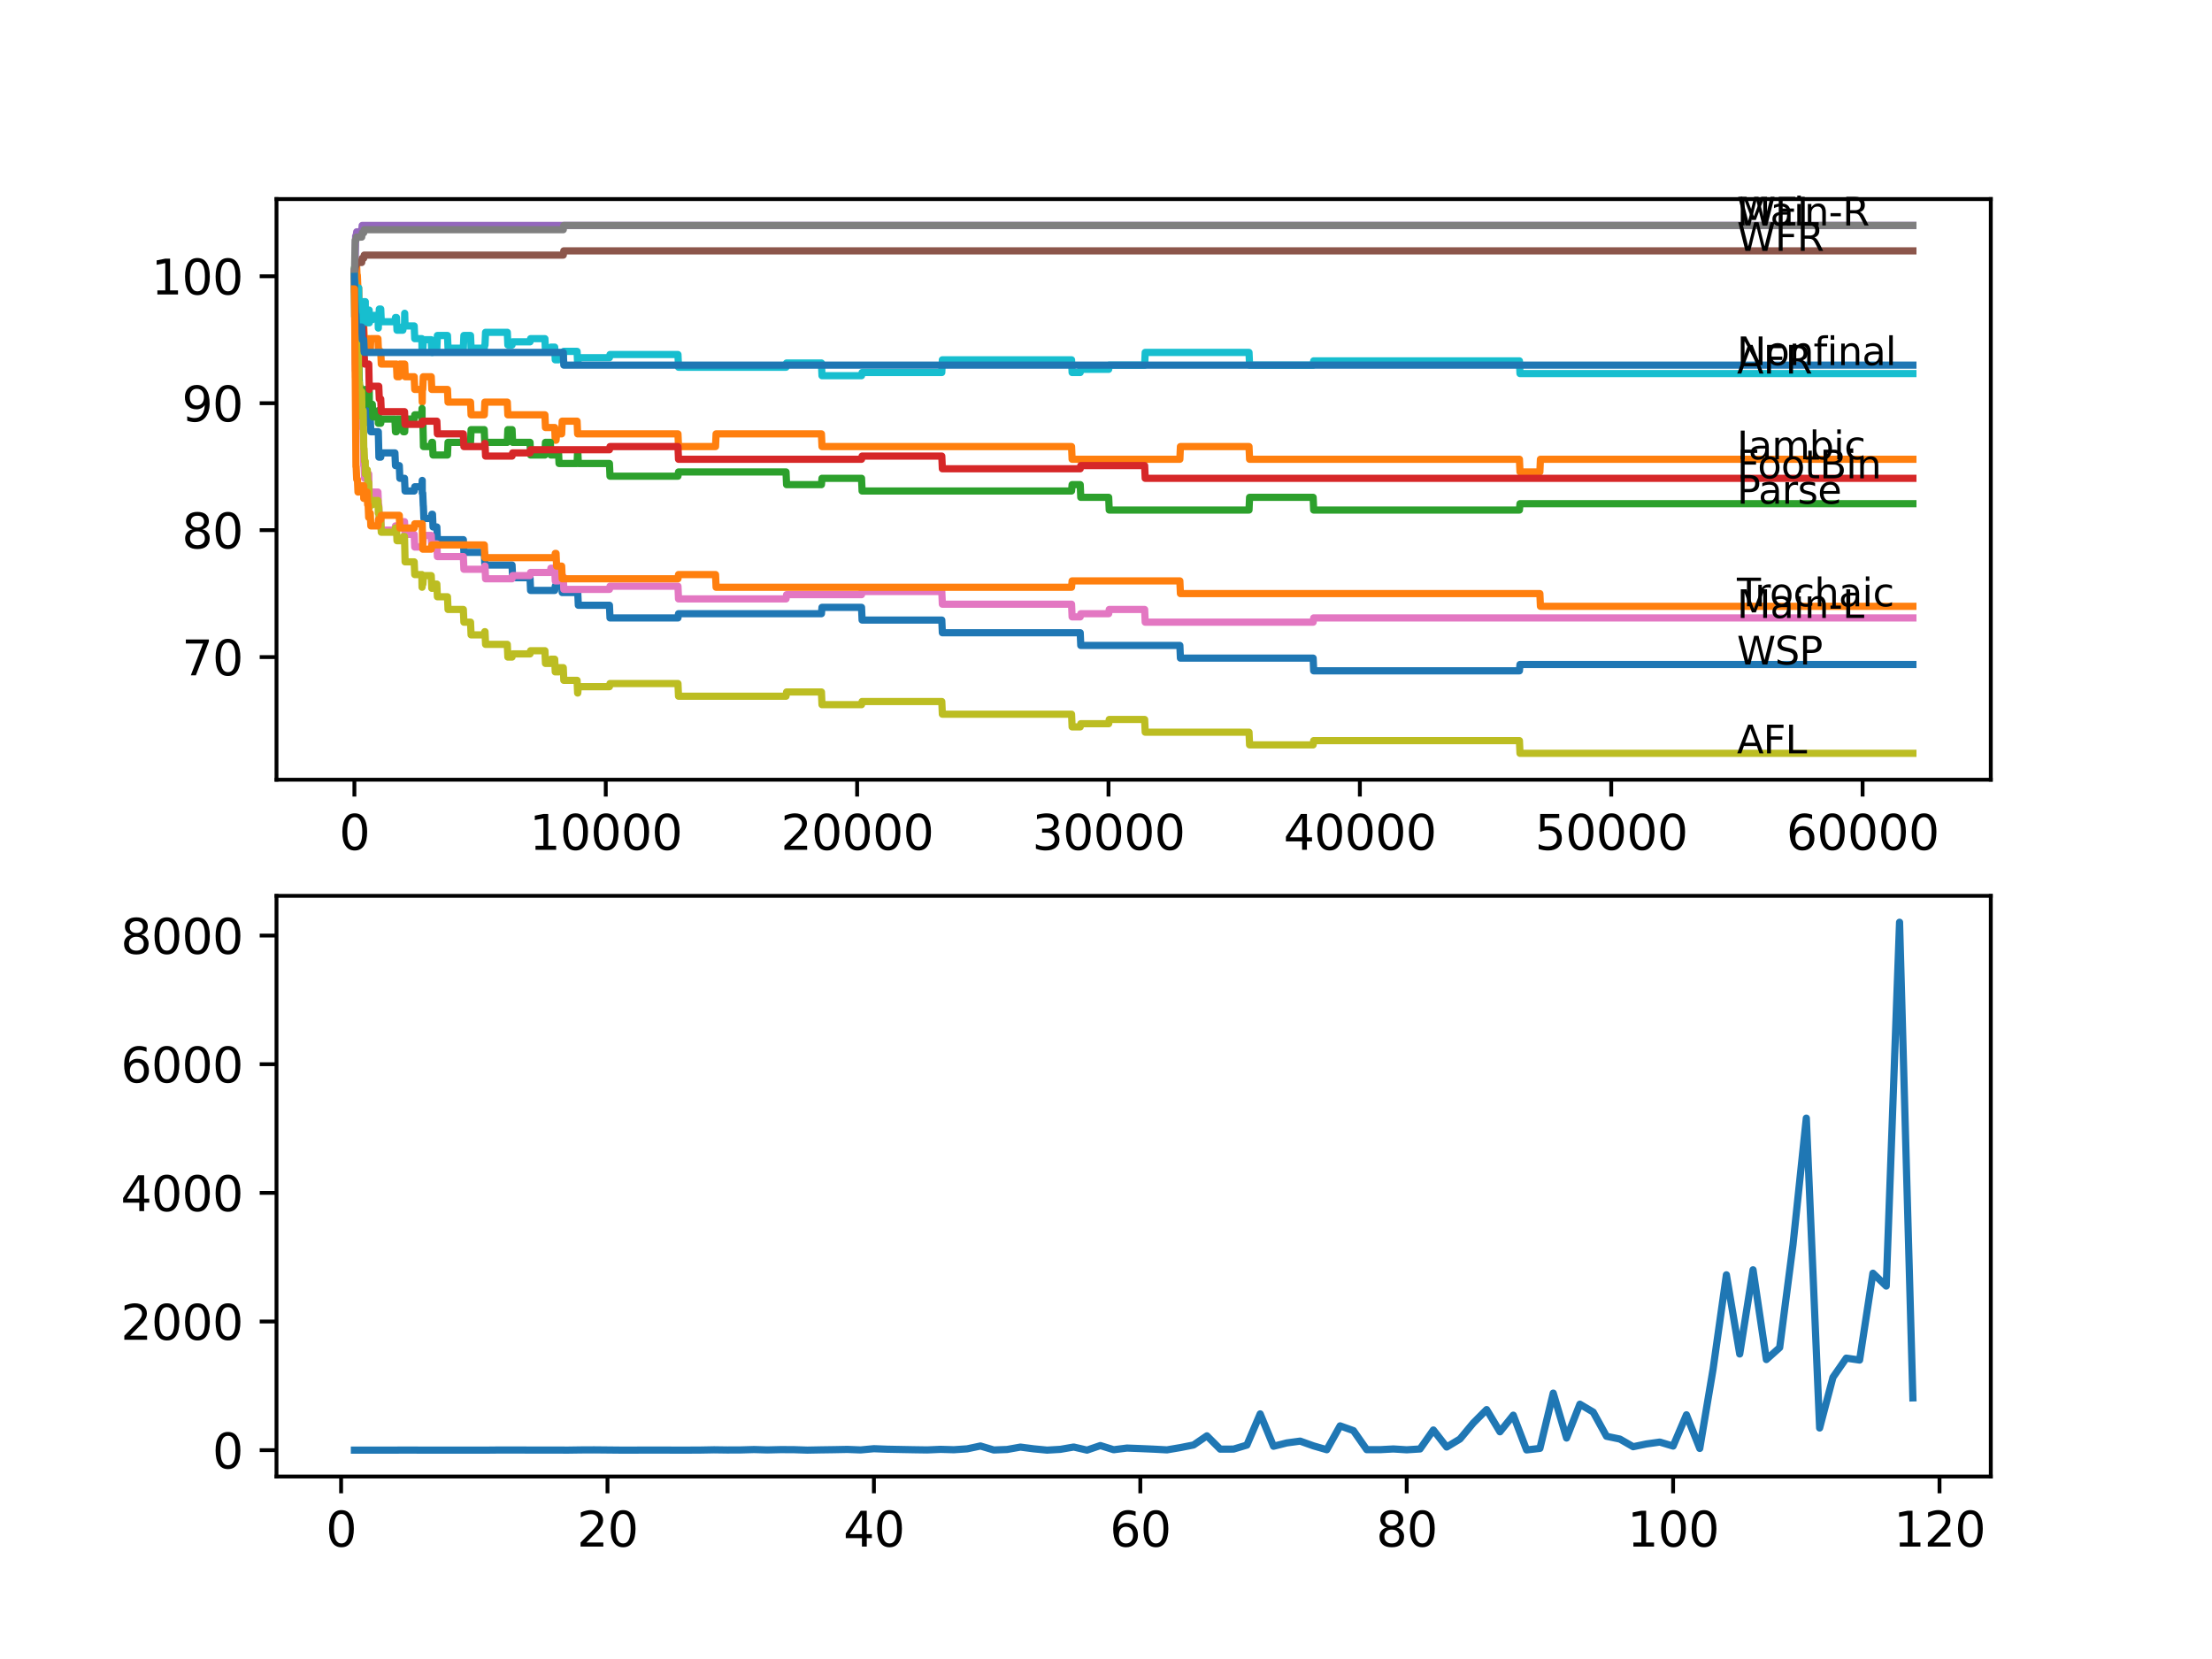 <?xml version="1.0" encoding="utf-8" standalone="no"?>
<!DOCTYPE svg PUBLIC "-//W3C//DTD SVG 1.1//EN"
  "http://www.w3.org/Graphics/SVG/1.1/DTD/svg11.dtd">
<svg xmlns:xlink="http://www.w3.org/1999/xlink" width="460.8pt" height="345.6pt" viewBox="0 0 460.8 345.6" xmlns="http://www.w3.org/2000/svg" version="1.1">
 <defs>
  <style type="text/css">*{stroke-linejoin: round; stroke-linecap: butt}</style>
 </defs>
 <g id="figure_1">
  <g id="patch_1">
   <path d="M 0 345.6 
L 460.8 345.6 
L 460.8 0 
L 0 0 
z
" style="fill: #ffffff"/>
  </g>
  <g id="axes_1">
   <g id="patch_2">
    <path d="M 57.6 162.432 
L 414.72 162.432 
L 414.72 41.472 
L 57.6 41.472 
z
" style="fill: #ffffff"/>
   </g>
   <g id="matplotlib.axis_1">
    <g id="xtick_1">
     <g id="line2d_1">
      <defs>
       <path id="m5603c102cb" d="M 0 0 
L 0 3.5 
" style="stroke: #000000; stroke-width: 0.8"/>
      </defs>
      <g>
       <use xlink:href="#m5603c102cb" x="73.827" y="162.432" style="stroke: #000000; stroke-width: 0.8"/>
      </g>
     </g>
     <g id="text_1">
      <!-- 0 -->
      <g transform="translate(70.646 177.03)scale(0.1 -0.1)">
       <defs>
        <path id="DejaVuSans-30" d="M 2034 4250 
Q 1547 4250 1301 3770 
Q 1056 3291 1056 2328 
Q 1056 1369 1301 889 
Q 1547 409 2034 409 
Q 2525 409 2770 889 
Q 3016 1369 3016 2328 
Q 3016 3291 2770 3770 
Q 2525 4250 2034 4250 
z
M 2034 4750 
Q 2819 4750 3233 4129 
Q 3647 3509 3647 2328 
Q 3647 1150 3233 529 
Q 2819 -91 2034 -91 
Q 1250 -91 836 529 
Q 422 1150 422 2328 
Q 422 3509 836 4129 
Q 1250 4750 2034 4750 
z
" transform="scale(0.016)"/>
       </defs>
       <use xlink:href="#DejaVuSans-30"/>
      </g>
     </g>
    </g>
    <g id="xtick_2">
     <g id="line2d_2">
      <g>
       <use xlink:href="#m5603c102cb" x="126.192" y="162.432" style="stroke: #000000; stroke-width: 0.8"/>
      </g>
     </g>
     <g id="text_2">
      <!-- 10000 -->
      <g transform="translate(110.286 177.03)scale(0.1 -0.1)">
       <defs>
        <path id="DejaVuSans-31" d="M 794 531 
L 1825 531 
L 1825 4091 
L 703 3866 
L 703 4441 
L 1819 4666 
L 2450 4666 
L 2450 531 
L 3481 531 
L 3481 0 
L 794 0 
L 794 531 
z
" transform="scale(0.016)"/>
       </defs>
       <use xlink:href="#DejaVuSans-31"/>
       <use xlink:href="#DejaVuSans-30" x="63.623"/>
       <use xlink:href="#DejaVuSans-30" x="127.246"/>
       <use xlink:href="#DejaVuSans-30" x="190.869"/>
       <use xlink:href="#DejaVuSans-30" x="254.492"/>
      </g>
     </g>
    </g>
    <g id="xtick_3">
     <g id="line2d_3">
      <g>
       <use xlink:href="#m5603c102cb" x="178.556" y="162.432" style="stroke: #000000; stroke-width: 0.8"/>
      </g>
     </g>
     <g id="text_3">
      <!-- 20000 -->
      <g transform="translate(162.65 177.03)scale(0.1 -0.1)">
       <defs>
        <path id="DejaVuSans-32" d="M 1228 531 
L 3431 531 
L 3431 0 
L 469 0 
L 469 531 
Q 828 903 1448 1529 
Q 2069 2156 2228 2338 
Q 2531 2678 2651 2914 
Q 2772 3150 2772 3378 
Q 2772 3750 2511 3984 
Q 2250 4219 1831 4219 
Q 1534 4219 1204 4116 
Q 875 4013 500 3803 
L 500 4441 
Q 881 4594 1212 4672 
Q 1544 4750 1819 4750 
Q 2544 4750 2975 4387 
Q 3406 4025 3406 3419 
Q 3406 3131 3298 2873 
Q 3191 2616 2906 2266 
Q 2828 2175 2409 1742 
Q 1991 1309 1228 531 
z
" transform="scale(0.016)"/>
       </defs>
       <use xlink:href="#DejaVuSans-32"/>
       <use xlink:href="#DejaVuSans-30" x="63.623"/>
       <use xlink:href="#DejaVuSans-30" x="127.246"/>
       <use xlink:href="#DejaVuSans-30" x="190.869"/>
       <use xlink:href="#DejaVuSans-30" x="254.492"/>
      </g>
     </g>
    </g>
    <g id="xtick_4">
     <g id="line2d_4">
      <g>
       <use xlink:href="#m5603c102cb" x="230.921" y="162.432" style="stroke: #000000; stroke-width: 0.8"/>
      </g>
     </g>
     <g id="text_4">
      <!-- 30000 -->
      <g transform="translate(215.015 177.03)scale(0.1 -0.1)">
       <defs>
        <path id="DejaVuSans-33" d="M 2597 2516 
Q 3050 2419 3304 2112 
Q 3559 1806 3559 1356 
Q 3559 666 3084 287 
Q 2609 -91 1734 -91 
Q 1441 -91 1130 -33 
Q 819 25 488 141 
L 488 750 
Q 750 597 1062 519 
Q 1375 441 1716 441 
Q 2309 441 2620 675 
Q 2931 909 2931 1356 
Q 2931 1769 2642 2001 
Q 2353 2234 1838 2234 
L 1294 2234 
L 1294 2753 
L 1863 2753 
Q 2328 2753 2575 2939 
Q 2822 3125 2822 3475 
Q 2822 3834 2567 4026 
Q 2313 4219 1838 4219 
Q 1578 4219 1281 4162 
Q 984 4106 628 3988 
L 628 4550 
Q 988 4650 1302 4700 
Q 1616 4750 1894 4750 
Q 2613 4750 3031 4423 
Q 3450 4097 3450 3541 
Q 3450 3153 3228 2886 
Q 3006 2619 2597 2516 
z
" transform="scale(0.016)"/>
       </defs>
       <use xlink:href="#DejaVuSans-33"/>
       <use xlink:href="#DejaVuSans-30" x="63.623"/>
       <use xlink:href="#DejaVuSans-30" x="127.246"/>
       <use xlink:href="#DejaVuSans-30" x="190.869"/>
       <use xlink:href="#DejaVuSans-30" x="254.492"/>
      </g>
     </g>
    </g>
    <g id="xtick_5">
     <g id="line2d_5">
      <g>
       <use xlink:href="#m5603c102cb" x="283.285" y="162.432" style="stroke: #000000; stroke-width: 0.8"/>
      </g>
     </g>
     <g id="text_5">
      <!-- 40000 -->
      <g transform="translate(267.379 177.03)scale(0.1 -0.1)">
       <defs>
        <path id="DejaVuSans-34" d="M 2419 4116 
L 825 1625 
L 2419 1625 
L 2419 4116 
z
M 2253 4666 
L 3047 4666 
L 3047 1625 
L 3713 1625 
L 3713 1100 
L 3047 1100 
L 3047 0 
L 2419 0 
L 2419 1100 
L 313 1100 
L 313 1709 
L 2253 4666 
z
" transform="scale(0.016)"/>
       </defs>
       <use xlink:href="#DejaVuSans-34"/>
       <use xlink:href="#DejaVuSans-30" x="63.623"/>
       <use xlink:href="#DejaVuSans-30" x="127.246"/>
       <use xlink:href="#DejaVuSans-30" x="190.869"/>
       <use xlink:href="#DejaVuSans-30" x="254.492"/>
      </g>
     </g>
    </g>
    <g id="xtick_6">
     <g id="line2d_6">
      <g>
       <use xlink:href="#m5603c102cb" x="335.65" y="162.432" style="stroke: #000000; stroke-width: 0.8"/>
      </g>
     </g>
     <g id="text_6">
      <!-- 50000 -->
      <g transform="translate(319.744 177.03)scale(0.1 -0.1)">
       <defs>
        <path id="DejaVuSans-35" d="M 691 4666 
L 3169 4666 
L 3169 4134 
L 1269 4134 
L 1269 2991 
Q 1406 3038 1543 3061 
Q 1681 3084 1819 3084 
Q 2600 3084 3056 2656 
Q 3513 2228 3513 1497 
Q 3513 744 3044 326 
Q 2575 -91 1722 -91 
Q 1428 -91 1123 -41 
Q 819 9 494 109 
L 494 744 
Q 775 591 1075 516 
Q 1375 441 1709 441 
Q 2250 441 2565 725 
Q 2881 1009 2881 1497 
Q 2881 1984 2565 2268 
Q 2250 2553 1709 2553 
Q 1456 2553 1204 2497 
Q 953 2441 691 2322 
L 691 4666 
z
" transform="scale(0.016)"/>
       </defs>
       <use xlink:href="#DejaVuSans-35"/>
       <use xlink:href="#DejaVuSans-30" x="63.623"/>
       <use xlink:href="#DejaVuSans-30" x="127.246"/>
       <use xlink:href="#DejaVuSans-30" x="190.869"/>
       <use xlink:href="#DejaVuSans-30" x="254.492"/>
      </g>
     </g>
    </g>
    <g id="xtick_7">
     <g id="line2d_7">
      <g>
       <use xlink:href="#m5603c102cb" x="388.014" y="162.432" style="stroke: #000000; stroke-width: 0.8"/>
      </g>
     </g>
     <g id="text_7">
      <!-- 60000 -->
      <g transform="translate(372.108 177.03)scale(0.1 -0.1)">
       <defs>
        <path id="DejaVuSans-36" d="M 2113 2584 
Q 1688 2584 1439 2293 
Q 1191 2003 1191 1497 
Q 1191 994 1439 701 
Q 1688 409 2113 409 
Q 2538 409 2786 701 
Q 3034 994 3034 1497 
Q 3034 2003 2786 2293 
Q 2538 2584 2113 2584 
z
M 3366 4563 
L 3366 3988 
Q 3128 4100 2886 4159 
Q 2644 4219 2406 4219 
Q 1781 4219 1451 3797 
Q 1122 3375 1075 2522 
Q 1259 2794 1537 2939 
Q 1816 3084 2150 3084 
Q 2853 3084 3261 2657 
Q 3669 2231 3669 1497 
Q 3669 778 3244 343 
Q 2819 -91 2113 -91 
Q 1303 -91 875 529 
Q 447 1150 447 2328 
Q 447 3434 972 4092 
Q 1497 4750 2381 4750 
Q 2619 4750 2861 4703 
Q 3103 4656 3366 4563 
z
" transform="scale(0.016)"/>
       </defs>
       <use xlink:href="#DejaVuSans-36"/>
       <use xlink:href="#DejaVuSans-30" x="63.623"/>
       <use xlink:href="#DejaVuSans-30" x="127.246"/>
       <use xlink:href="#DejaVuSans-30" x="190.869"/>
       <use xlink:href="#DejaVuSans-30" x="254.492"/>
      </g>
     </g>
    </g>
   </g>
   <g id="matplotlib.axis_2">
    <g id="ytick_1">
     <g id="line2d_8">
      <defs>
       <path id="m701af3928c" d="M 0 0 
L -3.5 0 
" style="stroke: #000000; stroke-width: 0.8"/>
      </defs>
      <g>
       <use xlink:href="#m701af3928c" x="57.6" y="136.88" style="stroke: #000000; stroke-width: 0.8"/>
      </g>
     </g>
     <g id="text_8">
      <!-- 70 -->
      <g transform="translate(37.875 140.68)scale(0.1 -0.1)">
       <defs>
        <path id="DejaVuSans-37" d="M 525 4666 
L 3525 4666 
L 3525 4397 
L 1831 0 
L 1172 0 
L 2766 4134 
L 525 4134 
L 525 4666 
z
" transform="scale(0.016)"/>
       </defs>
       <use xlink:href="#DejaVuSans-37"/>
       <use xlink:href="#DejaVuSans-30" x="63.623"/>
      </g>
     </g>
    </g>
    <g id="ytick_2">
     <g id="line2d_9">
      <g>
       <use xlink:href="#m701af3928c" x="57.6" y="110.436" style="stroke: #000000; stroke-width: 0.8"/>
      </g>
     </g>
     <g id="text_9">
      <!-- 80 -->
      <g transform="translate(37.875 114.235)scale(0.1 -0.1)">
       <defs>
        <path id="DejaVuSans-38" d="M 2034 2216 
Q 1584 2216 1326 1975 
Q 1069 1734 1069 1313 
Q 1069 891 1326 650 
Q 1584 409 2034 409 
Q 2484 409 2743 651 
Q 3003 894 3003 1313 
Q 3003 1734 2745 1975 
Q 2488 2216 2034 2216 
z
M 1403 2484 
Q 997 2584 770 2862 
Q 544 3141 544 3541 
Q 544 4100 942 4425 
Q 1341 4750 2034 4750 
Q 2731 4750 3128 4425 
Q 3525 4100 3525 3541 
Q 3525 3141 3298 2862 
Q 3072 2584 2669 2484 
Q 3125 2378 3379 2068 
Q 3634 1759 3634 1313 
Q 3634 634 3220 271 
Q 2806 -91 2034 -91 
Q 1263 -91 848 271 
Q 434 634 434 1313 
Q 434 1759 690 2068 
Q 947 2378 1403 2484 
z
M 1172 3481 
Q 1172 3119 1398 2916 
Q 1625 2713 2034 2713 
Q 2441 2713 2670 2916 
Q 2900 3119 2900 3481 
Q 2900 3844 2670 4047 
Q 2441 4250 2034 4250 
Q 1625 4250 1398 4047 
Q 1172 3844 1172 3481 
z
" transform="scale(0.016)"/>
       </defs>
       <use xlink:href="#DejaVuSans-38"/>
       <use xlink:href="#DejaVuSans-30" x="63.623"/>
      </g>
     </g>
    </g>
    <g id="ytick_3">
     <g id="line2d_10">
      <g>
       <use xlink:href="#m701af3928c" x="57.6" y="83.992" style="stroke: #000000; stroke-width: 0.8"/>
      </g>
     </g>
     <g id="text_10">
      <!-- 90 -->
      <g transform="translate(37.875 87.791)scale(0.1 -0.1)">
       <defs>
        <path id="DejaVuSans-39" d="M 703 97 
L 703 672 
Q 941 559 1184 500 
Q 1428 441 1663 441 
Q 2288 441 2617 861 
Q 2947 1281 2994 2138 
Q 2813 1869 2534 1725 
Q 2256 1581 1919 1581 
Q 1219 1581 811 2004 
Q 403 2428 403 3163 
Q 403 3881 828 4315 
Q 1253 4750 1959 4750 
Q 2769 4750 3195 4129 
Q 3622 3509 3622 2328 
Q 3622 1225 3098 567 
Q 2575 -91 1691 -91 
Q 1453 -91 1209 -44 
Q 966 3 703 97 
z
M 1959 2075 
Q 2384 2075 2632 2365 
Q 2881 2656 2881 3163 
Q 2881 3666 2632 3958 
Q 2384 4250 1959 4250 
Q 1534 4250 1286 3958 
Q 1038 3666 1038 3163 
Q 1038 2656 1286 2365 
Q 1534 2075 1959 2075 
z
" transform="scale(0.016)"/>
       </defs>
       <use xlink:href="#DejaVuSans-39"/>
       <use xlink:href="#DejaVuSans-30" x="63.623"/>
      </g>
     </g>
    </g>
    <g id="ytick_4">
     <g id="line2d_11">
      <g>
       <use xlink:href="#m701af3928c" x="57.6" y="57.548" style="stroke: #000000; stroke-width: 0.8"/>
      </g>
     </g>
     <g id="text_11">
      <!-- 100 -->
      <g transform="translate(31.512 61.347)scale(0.1 -0.1)">
       <use xlink:href="#DejaVuSans-31"/>
       <use xlink:href="#DejaVuSans-30" x="63.623"/>
       <use xlink:href="#DejaVuSans-30" x="127.246"/>
      </g>
     </g>
    </g>
   </g>
   <g id="line2d_12">
    <path d="M 73.833 57.548 
L 73.859 57.548 
L 73.995 70.99 
L 74.006 70.99 
L 74.032 67.905 
L 74.079 75.838 
L 74.084 75.838 
L 74.105 75.838 
L 74.142 81.127 
L 74.22 79.585 
L 74.309 79.585 
L 74.424 82.229 
L 74.44 82.229 
L 74.461 80.907 
L 74.466 83.551 
L 74.545 83.551 
L 74.582 83.551 
L 74.697 86.196 
L 74.754 86.196 
L 74.775 84.873 
L 74.781 87.518 
L 74.859 87.518 
L 74.88 87.518 
L 74.995 86.196 
L 75.765 86.196 
L 75.88 85.535 
L 76.095 85.535 
L 76.21 84.212 
L 76.477 84.212 
L 76.514 86.857 
L 76.587 85.535 
L 76.687 85.535 
L 76.802 88.179 
L 76.901 88.179 
L 77.016 87.298 
L 77.137 87.298 
L 77.252 89.942 
L 78.813 89.942 
L 78.933 95.231 
L 79.315 95.231 
L 79.43 94.349 
L 82.269 94.349 
L 82.384 96.994 
L 83.18 96.994 
L 83.295 99.638 
L 84.269 99.638 
L 84.384 102.283 
L 86.285 102.283 
L 86.4 101.401 
L 87.877 101.401 
L 87.961 100.079 
L 87.966 102.723 
L 87.982 102.723 
L 88.06 102.723 
L 88.175 105.368 
L 88.191 105.368 
L 88.306 108.012 
L 89.835 108.012 
L 89.951 107.131 
L 90.092 107.131 
L 90.207 109.775 
L 91.003 109.775 
L 91.118 112.419 
L 96.522 112.419 
L 96.637 115.064 
L 100.889 115.064 
L 101.005 117.708 
L 106.67 117.708 
L 106.786 120.353 
L 110.415 120.353 
L 110.53 122.997 
L 115.552 122.997 
L 115.667 122.116 
L 115.834 122.116 
L 115.949 120.793 
L 117.002 120.793 
L 117.117 123.438 
L 120.359 123.438 
L 120.474 126.082 
L 126.956 126.082 
L 127.072 128.727 
L 141.231 128.727 
L 141.346 127.845 
L 171.121 127.845 
L 171.236 126.523 
L 179.473 126.523 
L 179.588 129.167 
L 196.193 129.167 
L 196.308 131.812 
L 225.03 131.812 
L 225.145 134.456 
L 245.787 134.456 
L 245.902 137.101 
L 273.551 137.101 
L 273.666 139.745 
L 316.526 139.745 
L 316.642 138.423 
L 398.487 138.423 
L 398.487 138.423 
" clip-path="url(#pcd4c9b169d)" style="fill: none; stroke: #1f77b4; stroke-width: 1.5; stroke-linecap: square"/>
   </g>
   <g id="line2d_13">
    <path d="M 73.833 56.666 
L 73.88 56.666 
L 74.006 54.683 
L 74.262 54.683 
L 74.377 57.327 
L 74.44 57.327 
L 74.555 59.972 
L 74.718 59.972 
L 74.838 65.261 
L 74.88 65.261 
L 74.995 67.905 
L 75.77 67.905 
L 75.885 70.55 
L 76.095 70.55 
L 76.21 73.194 
L 76.477 73.194 
L 76.514 70.55 
L 76.587 73.194 
L 76.687 73.194 
L 76.802 70.55 
L 76.901 70.55 
L 77.016 73.194 
L 77.137 73.194 
L 77.252 70.55 
L 78.729 70.55 
L 78.844 73.194 
L 79.315 73.194 
L 79.43 75.838 
L 82.588 75.838 
L 82.703 78.483 
L 83.18 78.483 
L 83.295 75.838 
L 84.306 75.838 
L 84.421 78.483 
L 86.285 78.483 
L 86.4 81.127 
L 87.877 81.127 
L 87.961 83.772 
L 87.987 81.127 
L 88.06 81.127 
L 88.175 78.483 
L 89.835 78.483 
L 89.951 81.127 
L 93.218 81.127 
L 93.333 83.772 
L 98.02 83.772 
L 98.135 86.416 
L 100.889 86.416 
L 101.005 83.772 
L 105.681 83.772 
L 105.796 86.416 
L 113.515 86.416 
L 113.63 89.06 
L 115.552 89.06 
L 115.667 91.705 
L 115.834 91.705 
L 115.949 90.383 
L 117.002 90.383 
L 117.117 87.738 
L 120.217 87.738 
L 120.332 90.383 
L 141.231 90.383 
L 141.346 93.027 
L 149.06 93.027 
L 149.175 90.383 
L 171.121 90.383 
L 171.236 93.027 
L 223.223 93.027 
L 223.339 95.672 
L 245.787 95.672 
L 245.902 93.027 
L 260.193 93.027 
L 260.308 95.672 
L 316.526 95.672 
L 316.642 98.316 
L 320.784 98.316 
L 320.899 95.672 
L 398.487 95.672 
L 398.487 95.672 
" clip-path="url(#pcd4c9b169d)" style="fill: none; stroke: #ff7f0e; stroke-width: 1.5; stroke-linecap: square"/>
   </g>
   <g id="line2d_14">
    <path d="M 73.833 56.666 
L 73.838 55.785 
L 73.896 59.972 
L 73.922 59.972 
L 74.047 69.448 
L 74.053 69.448 
L 74.105 65.481 
L 74.126 70.77 
L 74.157 70.77 
L 74.194 70.77 
L 74.304 67.244 
L 74.309 69.888 
L 74.43 75.177 
L 74.44 75.177 
L 74.461 73.855 
L 74.466 76.499 
L 74.545 76.499 
L 74.582 76.499 
L 74.697 79.144 
L 74.718 79.144 
L 74.775 76.499 
L 74.828 79.144 
L 74.843 79.144 
L 74.88 81.788 
L 74.953 80.466 
L 74.99 80.466 
L 75.105 83.111 
L 75.33 83.111 
L 75.404 81.788 
L 75.409 84.433 
L 75.435 84.433 
L 75.765 84.433 
L 75.891 82.449 
L 76.095 82.449 
L 76.1 81.127 
L 76.105 83.772 
L 76.2 83.772 
L 76.514 83.772 
L 76.629 82.449 
L 76.901 82.449 
L 76.927 81.568 
L 76.933 84.212 
L 77.001 84.212 
L 77.561 84.212 
L 77.676 86.857 
L 78.729 86.857 
L 78.813 85.535 
L 78.818 88.179 
L 78.834 88.179 
L 79.315 88.179 
L 79.43 87.298 
L 82.269 87.298 
L 82.384 89.942 
L 82.588 89.942 
L 82.703 87.298 
L 83.918 87.298 
L 84.033 89.942 
L 84.306 89.942 
L 84.421 87.298 
L 86.285 87.298 
L 86.4 86.416 
L 87.877 86.416 
L 87.919 85.094 
L 87.924 87.738 
L 87.982 87.738 
L 88.092 87.738 
L 88.212 93.027 
L 89.835 93.027 
L 89.951 92.146 
L 90.092 92.146 
L 90.207 94.79 
L 93.218 94.79 
L 93.333 92.146 
L 98.02 92.146 
L 98.135 89.501 
L 100.869 89.501 
L 100.984 92.146 
L 105.681 92.146 
L 105.796 89.501 
L 106.67 89.501 
L 106.786 92.146 
L 110.415 92.146 
L 110.53 94.79 
L 113.515 94.79 
L 113.63 92.146 
L 114.646 92.146 
L 114.761 94.79 
L 115.552 94.79 
L 115.667 93.909 
L 116.342 93.909 
L 116.457 96.553 
L 120.217 96.553 
L 120.332 93.909 
L 120.359 93.909 
L 120.474 96.553 
L 126.956 96.553 
L 127.072 99.197 
L 141.231 99.197 
L 141.346 98.316 
L 163.743 98.316 
L 163.858 100.96 
L 171.121 100.96 
L 171.236 99.638 
L 179.473 99.638 
L 179.588 102.283 
L 223.223 102.283 
L 223.339 100.96 
L 225.03 100.96 
L 225.145 103.605 
L 230.958 103.605 
L 231.073 106.249 
L 260.193 106.249 
L 260.308 103.605 
L 273.551 103.605 
L 273.666 106.249 
L 316.526 106.249 
L 316.642 104.927 
L 398.487 104.927 
L 398.487 104.927 
" clip-path="url(#pcd4c9b169d)" style="fill: none; stroke: #2ca02c; stroke-width: 1.5; stroke-linecap: square"/>
   </g>
   <g id="line2d_15">
    <path d="M 73.833 57.548 
L 73.932 61.955 
L 73.948 61.294 
L 74.215 61.294 
L 74.309 63.939 
L 74.325 63.277 
L 74.377 63.277 
L 74.493 65.922 
L 74.718 65.922 
L 74.833 68.566 
L 74.843 68.566 
L 74.959 67.905 
L 75.655 67.905 
L 75.775 73.194 
L 75.838 73.194 
L 75.953 75.838 
L 76.818 75.838 
L 76.927 81.127 
L 76.933 80.466 
L 78.902 80.466 
L 79.017 83.111 
L 79.315 83.111 
L 79.43 85.755 
L 84.269 85.755 
L 84.384 88.399 
L 87.919 88.399 
L 88.034 87.738 
L 91.003 87.738 
L 91.118 90.383 
L 96.522 90.383 
L 96.637 93.027 
L 100.869 93.027 
L 100.984 92.366 
L 101.036 92.366 
L 101.151 95.01 
L 106.67 95.01 
L 106.786 94.349 
L 110.415 94.349 
L 110.53 93.688 
L 126.956 93.688 
L 127.072 93.027 
L 141.231 93.027 
L 141.346 95.672 
L 179.473 95.672 
L 179.588 95.01 
L 196.193 95.01 
L 196.308 97.655 
L 225.03 97.655 
L 225.145 96.994 
L 238.451 96.994 
L 238.566 99.638 
L 398.487 99.638 
L 398.487 99.638 
" clip-path="url(#pcd4c9b169d)" style="fill: none; stroke: #d62728; stroke-width: 1.5; stroke-linecap: square"/>
   </g>
   <g id="line2d_16">
    <path d="M 73.833 56.666 
L 73.838 56.666 
L 73.848 59.311 
L 73.88 56.226 
L 73.948 56.226 
L 73.953 56.226 
L 74.089 49.174 
L 74.194 49.174 
L 74.309 48.292 
L 75.33 48.292 
L 75.446 46.97 
L 398.487 46.97 
L 398.487 46.97 
" clip-path="url(#pcd4c9b169d)" style="fill: none; stroke: #9467bd; stroke-width: 1.5; stroke-linecap: square"/>
   </g>
   <g id="line2d_17">
    <path d="M 73.833 57.548 
L 73.948 56.005 
L 73.958 56.005 
L 74.074 55.344 
L 74.142 55.344 
L 74.257 54.683 
L 75.346 54.683 
L 75.461 53.802 
L 75.765 53.802 
L 75.88 53.14 
L 117.337 53.14 
L 117.452 52.259 
L 398.487 52.259 
L 398.487 52.259 
" clip-path="url(#pcd4c9b169d)" style="fill: none; stroke: #8c564b; stroke-width: 1.5; stroke-linecap: square"/>
   </g>
   <g id="line2d_18">
    <path d="M 73.833 57.548 
L 73.969 72.753 
L 73.979 72.753 
L 74.021 71.872 
L 74.037 77.161 
L 74.068 76.279 
L 74.074 76.279 
L 74.142 74.516 
L 74.147 77.161 
L 74.178 77.161 
L 74.215 77.161 
L 74.304 79.805 
L 74.325 78.262 
L 74.335 78.262 
L 74.377 77.381 
L 74.383 80.025 
L 74.435 80.025 
L 74.66 80.025 
L 74.781 85.314 
L 74.843 85.314 
L 74.959 84.653 
L 74.99 84.653 
L 75.105 83.772 
L 75.33 83.772 
L 75.451 89.06 
L 75.655 89.06 
L 75.781 96.994 
L 75.838 96.994 
L 75.953 99.638 
L 76.1 99.638 
L 76.215 98.757 
L 76.818 98.757 
L 76.927 104.045 
L 76.933 103.384 
L 77.561 103.384 
L 77.676 102.503 
L 78.729 102.503 
L 78.844 105.147 
L 78.902 105.147 
L 79.017 107.792 
L 79.315 107.792 
L 79.43 110.436 
L 82.269 110.436 
L 82.384 109.555 
L 83.918 109.555 
L 84.033 108.673 
L 84.269 108.673 
L 84.384 111.318 
L 86.285 111.318 
L 86.4 113.962 
L 87.919 113.962 
L 88.034 113.301 
L 88.092 113.301 
L 88.212 111.538 
L 89.835 111.538 
L 89.951 114.182 
L 90.092 114.182 
L 90.207 113.301 
L 91.003 113.301 
L 91.118 115.945 
L 96.522 115.945 
L 96.637 118.59 
L 100.869 118.59 
L 100.984 117.929 
L 101.036 117.929 
L 101.151 120.573 
L 106.67 120.573 
L 106.786 119.912 
L 110.415 119.912 
L 110.53 119.251 
L 114.646 119.251 
L 114.761 118.369 
L 115.552 118.369 
L 115.667 121.014 
L 116.342 121.014 
L 116.457 120.132 
L 117.337 120.132 
L 117.452 122.777 
L 126.956 122.777 
L 127.072 122.116 
L 141.231 122.116 
L 141.346 124.76 
L 163.743 124.76 
L 163.858 123.879 
L 179.473 123.879 
L 179.588 123.218 
L 196.193 123.218 
L 196.308 125.862 
L 223.223 125.862 
L 223.339 128.506 
L 225.03 128.506 
L 225.145 127.845 
L 230.958 127.845 
L 231.073 126.964 
L 238.451 126.964 
L 238.566 129.608 
L 273.551 129.608 
L 273.666 128.727 
L 398.487 128.727 
L 398.487 128.727 
" clip-path="url(#pcd4c9b169d)" style="fill: none; stroke: #e377c2; stroke-width: 1.5; stroke-linecap: square"/>
   </g>
   <g id="line2d_19">
    <path d="M 73.833 57.548 
L 73.985 50.055 
L 74.142 50.055 
L 74.257 49.394 
L 75.346 49.394 
L 75.461 48.513 
L 75.765 48.513 
L 75.88 47.852 
L 117.337 47.852 
L 117.452 46.97 
L 398.487 46.97 
L 398.487 46.97 
" clip-path="url(#pcd4c9b169d)" style="fill: none; stroke: #7f7f7f; stroke-width: 1.5; stroke-linecap: square"/>
   </g>
   <g id="line2d_20">
    <path d="M 73.833 57.548 
L 73.922 65.04 
L 73.953 62.616 
L 73.958 62.616 
L 74.042 69.668 
L 74.079 67.905 
L 74.105 67.905 
L 74.142 65.701 
L 74.147 68.346 
L 74.21 68.346 
L 74.215 68.346 
L 74.304 73.635 
L 74.33 72.092 
L 74.335 72.092 
L 74.377 71.211 
L 74.383 73.855 
L 74.435 73.855 
L 74.44 73.855 
L 74.461 76.499 
L 74.55 75.177 
L 74.582 75.177 
L 74.66 73.855 
L 74.665 76.499 
L 74.686 76.499 
L 74.718 76.499 
L 74.775 81.788 
L 74.833 80.466 
L 74.843 80.466 
L 74.88 79.805 
L 74.885 82.449 
L 74.938 82.449 
L 74.99 82.449 
L 75.105 81.568 
L 75.33 81.568 
L 75.404 86.857 
L 75.446 85.535 
L 75.655 85.535 
L 75.781 93.468 
L 75.838 93.468 
L 75.953 96.112 
L 76.095 96.112 
L 76.1 98.757 
L 76.205 97.875 
L 76.514 97.875 
L 76.629 100.52 
L 76.818 100.52 
L 76.927 105.808 
L 76.933 105.147 
L 77.561 105.147 
L 77.676 104.266 
L 78.729 104.266 
L 78.813 106.91 
L 78.839 105.588 
L 78.902 105.588 
L 79.017 108.232 
L 79.315 108.232 
L 79.43 110.877 
L 82.269 110.877 
L 82.384 109.995 
L 82.588 109.995 
L 82.703 112.64 
L 83.918 112.64 
L 84.033 111.758 
L 84.269 111.758 
L 84.389 117.047 
L 86.285 117.047 
L 86.4 119.692 
L 87.877 119.692 
L 87.919 122.336 
L 87.987 121.675 
L 88.092 121.675 
L 88.212 119.912 
L 89.835 119.912 
L 89.951 122.556 
L 90.092 122.556 
L 90.207 121.675 
L 91.003 121.675 
L 91.118 124.319 
L 93.218 124.319 
L 93.333 126.964 
L 96.522 126.964 
L 96.637 129.608 
L 98.02 129.608 
L 98.135 132.253 
L 100.869 132.253 
L 100.984 131.591 
L 101.036 131.591 
L 101.151 134.236 
L 105.681 134.236 
L 105.796 136.88 
L 106.67 136.88 
L 106.786 136.219 
L 110.415 136.219 
L 110.53 135.558 
L 113.515 135.558 
L 113.63 138.203 
L 114.646 138.203 
L 114.761 137.321 
L 115.552 137.321 
L 115.667 139.965 
L 116.342 139.965 
L 116.457 139.084 
L 117.337 139.084 
L 117.452 141.728 
L 120.217 141.728 
L 120.332 144.373 
L 120.359 144.373 
L 120.474 143.051 
L 126.956 143.051 
L 127.072 142.39 
L 141.231 142.39 
L 141.346 145.034 
L 163.743 145.034 
L 163.858 144.152 
L 171.121 144.152 
L 171.236 146.797 
L 179.473 146.797 
L 179.588 146.136 
L 196.193 146.136 
L 196.308 148.78 
L 223.223 148.78 
L 223.339 151.425 
L 225.03 151.425 
L 225.145 150.764 
L 230.958 150.764 
L 231.073 149.882 
L 238.451 149.882 
L 238.566 152.526 
L 260.193 152.526 
L 260.308 155.171 
L 273.551 155.171 
L 273.666 154.289 
L 316.526 154.289 
L 316.642 156.934 
L 398.487 156.934 
L 398.487 156.934 
" clip-path="url(#pcd4c9b169d)" style="fill: none; stroke: #bcbd22; stroke-width: 1.5; stroke-linecap: square"/>
   </g>
   <g id="line2d_21">
    <path d="M 73.833 60.192 
L 73.838 60.192 
L 73.88 65.922 
L 73.953 58.65 
L 74.074 68.787 
L 74.079 67.905 
L 74.105 67.905 
L 74.225 65.04 
L 74.262 65.04 
L 74.304 67.685 
L 74.372 65.261 
L 74.377 65.261 
L 74.44 62.616 
L 74.487 63.939 
L 74.582 63.939 
L 74.707 59.972 
L 74.718 59.972 
L 74.775 65.261 
L 74.833 63.939 
L 74.843 63.939 
L 74.88 63.277 
L 74.885 65.922 
L 74.938 65.922 
L 74.99 65.922 
L 75.105 65.04 
L 75.33 65.04 
L 75.346 67.685 
L 75.44 65.481 
L 75.655 65.481 
L 75.77 62.837 
L 75.838 65.481 
L 75.88 62.837 
L 76.095 62.837 
L 76.1 65.481 
L 76.205 64.6 
L 76.514 64.6 
L 76.629 67.244 
L 76.818 67.244 
L 76.901 64.6 
L 76.927 67.244 
L 77.043 66.583 
L 77.561 66.583 
L 77.676 65.701 
L 78.729 65.701 
L 78.813 68.346 
L 78.839 67.024 
L 78.902 67.024 
L 79.017 64.379 
L 79.315 64.379 
L 79.43 67.024 
L 82.269 67.024 
L 82.384 66.142 
L 82.588 66.142 
L 82.703 68.787 
L 83.918 68.787 
L 84.033 67.905 
L 84.269 67.905 
L 84.306 65.261 
L 84.379 67.905 
L 86.285 67.905 
L 86.4 70.55 
L 87.877 70.55 
L 87.919 73.194 
L 87.987 72.533 
L 88.092 72.533 
L 88.212 70.77 
L 89.835 70.77 
L 89.951 73.414 
L 90.092 73.414 
L 90.207 72.533 
L 91.003 72.533 
L 91.118 69.888 
L 93.218 69.888 
L 93.333 72.533 
L 96.522 72.533 
L 96.637 69.888 
L 98.02 69.888 
L 98.135 72.533 
L 100.869 72.533 
L 100.984 71.872 
L 101.036 71.872 
L 101.151 69.227 
L 105.681 69.227 
L 105.796 71.872 
L 106.67 71.872 
L 106.786 71.211 
L 110.415 71.211 
L 110.53 70.55 
L 113.515 70.55 
L 113.63 73.194 
L 114.646 73.194 
L 114.761 72.313 
L 115.552 72.313 
L 115.667 74.957 
L 116.342 74.957 
L 116.457 74.075 
L 117.337 74.075 
L 117.452 73.194 
L 120.217 73.194 
L 120.332 75.838 
L 120.359 75.838 
L 120.474 74.516 
L 126.956 74.516 
L 127.072 73.855 
L 141.231 73.855 
L 141.346 76.499 
L 163.743 76.499 
L 163.858 75.618 
L 171.121 75.618 
L 171.236 78.262 
L 179.473 78.262 
L 179.588 77.601 
L 196.193 77.601 
L 196.308 74.957 
L 223.223 74.957 
L 223.339 77.601 
L 225.03 77.601 
L 225.145 76.94 
L 230.958 76.94 
L 231.073 76.059 
L 238.451 76.059 
L 238.566 73.414 
L 260.193 73.414 
L 260.308 76.059 
L 273.551 76.059 
L 273.666 75.177 
L 316.526 75.177 
L 316.642 77.822 
L 398.487 77.822 
L 398.487 77.822 
" clip-path="url(#pcd4c9b169d)" style="fill: none; stroke: #17becf; stroke-width: 1.5; stroke-linecap: square"/>
   </g>
   <g id="line2d_22">
    <path d="M 73.833 57.548 
L 73.953 62.837 
L 73.958 62.837 
L 74.074 65.481 
L 74.142 65.481 
L 74.257 68.126 
L 75.346 68.126 
L 75.461 70.77 
L 75.765 70.77 
L 75.88 73.414 
L 117.337 73.414 
L 117.452 76.059 
L 398.487 76.059 
L 398.487 76.059 
" clip-path="url(#pcd4c9b169d)" style="fill: none; stroke: #1f77b4; stroke-width: 1.5; stroke-linecap: square"/>
   </g>
   <g id="line2d_23">
    <path d="M 73.833 60.192 
L 73.848 60.192 
L 73.995 78.703 
L 74.006 78.703 
L 74.152 97.214 
L 74.194 97.214 
L 74.309 99.859 
L 74.461 99.859 
L 74.576 102.503 
L 74.718 102.503 
L 74.833 101.181 
L 75.765 101.181 
L 75.77 103.825 
L 75.875 102.503 
L 76.477 102.503 
L 76.592 105.147 
L 76.687 105.147 
L 76.802 107.792 
L 76.901 107.792 
L 77.016 106.91 
L 77.137 106.91 
L 77.252 109.555 
L 78.729 109.555 
L 78.844 108.232 
L 79.315 108.232 
L 79.43 107.351 
L 83.18 107.351 
L 83.295 109.995 
L 86.285 109.995 
L 86.4 109.114 
L 87.961 109.114 
L 88.081 114.403 
L 89.835 114.403 
L 89.951 113.521 
L 100.889 113.521 
L 101.005 116.166 
L 115.552 116.166 
L 115.667 115.284 
L 115.834 115.284 
L 115.949 117.929 
L 117.002 117.929 
L 117.117 120.573 
L 141.231 120.573 
L 141.346 119.692 
L 149.06 119.692 
L 149.175 122.336 
L 223.223 122.336 
L 223.339 121.014 
L 245.787 121.014 
L 245.902 123.658 
L 320.784 123.658 
L 320.899 126.303 
L 398.487 126.303 
L 398.487 126.303 
" clip-path="url(#pcd4c9b169d)" style="fill: none; stroke: #ff7f0e; stroke-width: 1.5; stroke-linecap: square"/>
   </g>
   <g id="patch_3">
    <path d="M 57.6 162.432 
L 57.6 41.472 
" style="fill: none; stroke: #000000; stroke-width: 0.8; stroke-linejoin: miter; stroke-linecap: square"/>
   </g>
   <g id="patch_4">
    <path d="M 414.72 162.432 
L 414.72 41.472 
" style="fill: none; stroke: #000000; stroke-width: 0.8; stroke-linejoin: miter; stroke-linecap: square"/>
   </g>
   <g id="patch_5">
    <path d="M 57.6 162.432 
L 414.72 162.432 
" style="fill: none; stroke: #000000; stroke-width: 0.8; stroke-linejoin: miter; stroke-linecap: square"/>
   </g>
   <g id="patch_6">
    <path d="M 57.6 41.472 
L 414.72 41.472 
" style="fill: none; stroke: #000000; stroke-width: 0.8; stroke-linejoin: miter; stroke-linecap: square"/>
   </g>
   <g id="text_12">
    <!-- WSP -->
    <g transform="translate(361.832 138.423)scale(0.08 -0.08)">
     <defs>
      <path id="DejaVuSans-57" d="M 213 4666 
L 850 4666 
L 1831 722 
L 2809 4666 
L 3519 4666 
L 4500 722 
L 5478 4666 
L 6119 4666 
L 4947 0 
L 4153 0 
L 3169 4050 
L 2175 0 
L 1381 0 
L 213 4666 
z
" transform="scale(0.016)"/>
      <path id="DejaVuSans-53" d="M 3425 4513 
L 3425 3897 
Q 3066 4069 2747 4153 
Q 2428 4238 2131 4238 
Q 1616 4238 1336 4038 
Q 1056 3838 1056 3469 
Q 1056 3159 1242 3001 
Q 1428 2844 1947 2747 
L 2328 2669 
Q 3034 2534 3370 2195 
Q 3706 1856 3706 1288 
Q 3706 609 3251 259 
Q 2797 -91 1919 -91 
Q 1588 -91 1214 -16 
Q 841 59 441 206 
L 441 856 
Q 825 641 1194 531 
Q 1563 422 1919 422 
Q 2459 422 2753 634 
Q 3047 847 3047 1241 
Q 3047 1584 2836 1778 
Q 2625 1972 2144 2069 
L 1759 2144 
Q 1053 2284 737 2584 
Q 422 2884 422 3419 
Q 422 4038 858 4394 
Q 1294 4750 2059 4750 
Q 2388 4750 2728 4690 
Q 3069 4631 3425 4513 
z
" transform="scale(0.016)"/>
      <path id="DejaVuSans-50" d="M 1259 4147 
L 1259 2394 
L 2053 2394 
Q 2494 2394 2734 2622 
Q 2975 2850 2975 3272 
Q 2975 3691 2734 3919 
Q 2494 4147 2053 4147 
L 1259 4147 
z
M 628 4666 
L 2053 4666 
Q 2838 4666 3239 4311 
Q 3641 3956 3641 3272 
Q 3641 2581 3239 2228 
Q 2838 1875 2053 1875 
L 1259 1875 
L 1259 0 
L 628 0 
L 628 4666 
z
" transform="scale(0.016)"/>
     </defs>
     <use xlink:href="#DejaVuSans-57"/>
     <use xlink:href="#DejaVuSans-53" x="98.877"/>
     <use xlink:href="#DejaVuSans-50" x="162.354"/>
    </g>
   </g>
   <g id="text_13">
    <!-- Iambic -->
    <g transform="translate(361.832 95.672)scale(0.08 -0.08)">
     <defs>
      <path id="DejaVuSans-49" d="M 628 4666 
L 1259 4666 
L 1259 0 
L 628 0 
L 628 4666 
z
" transform="scale(0.016)"/>
      <path id="DejaVuSans-61" d="M 2194 1759 
Q 1497 1759 1228 1600 
Q 959 1441 959 1056 
Q 959 750 1161 570 
Q 1363 391 1709 391 
Q 2188 391 2477 730 
Q 2766 1069 2766 1631 
L 2766 1759 
L 2194 1759 
z
M 3341 1997 
L 3341 0 
L 2766 0 
L 2766 531 
Q 2569 213 2275 61 
Q 1981 -91 1556 -91 
Q 1019 -91 701 211 
Q 384 513 384 1019 
Q 384 1609 779 1909 
Q 1175 2209 1959 2209 
L 2766 2209 
L 2766 2266 
Q 2766 2663 2505 2880 
Q 2244 3097 1772 3097 
Q 1472 3097 1187 3025 
Q 903 2953 641 2809 
L 641 3341 
Q 956 3463 1253 3523 
Q 1550 3584 1831 3584 
Q 2591 3584 2966 3190 
Q 3341 2797 3341 1997 
z
" transform="scale(0.016)"/>
      <path id="DejaVuSans-6d" d="M 3328 2828 
Q 3544 3216 3844 3400 
Q 4144 3584 4550 3584 
Q 5097 3584 5394 3201 
Q 5691 2819 5691 2113 
L 5691 0 
L 5113 0 
L 5113 2094 
Q 5113 2597 4934 2840 
Q 4756 3084 4391 3084 
Q 3944 3084 3684 2787 
Q 3425 2491 3425 1978 
L 3425 0 
L 2847 0 
L 2847 2094 
Q 2847 2600 2669 2842 
Q 2491 3084 2119 3084 
Q 1678 3084 1418 2786 
Q 1159 2488 1159 1978 
L 1159 0 
L 581 0 
L 581 3500 
L 1159 3500 
L 1159 2956 
Q 1356 3278 1631 3431 
Q 1906 3584 2284 3584 
Q 2666 3584 2933 3390 
Q 3200 3197 3328 2828 
z
" transform="scale(0.016)"/>
      <path id="DejaVuSans-62" d="M 3116 1747 
Q 3116 2381 2855 2742 
Q 2594 3103 2138 3103 
Q 1681 3103 1420 2742 
Q 1159 2381 1159 1747 
Q 1159 1113 1420 752 
Q 1681 391 2138 391 
Q 2594 391 2855 752 
Q 3116 1113 3116 1747 
z
M 1159 2969 
Q 1341 3281 1617 3432 
Q 1894 3584 2278 3584 
Q 2916 3584 3314 3078 
Q 3713 2572 3713 1747 
Q 3713 922 3314 415 
Q 2916 -91 2278 -91 
Q 1894 -91 1617 61 
Q 1341 213 1159 525 
L 1159 0 
L 581 0 
L 581 4863 
L 1159 4863 
L 1159 2969 
z
" transform="scale(0.016)"/>
      <path id="DejaVuSans-69" d="M 603 3500 
L 1178 3500 
L 1178 0 
L 603 0 
L 603 3500 
z
M 603 4863 
L 1178 4863 
L 1178 4134 
L 603 4134 
L 603 4863 
z
" transform="scale(0.016)"/>
      <path id="DejaVuSans-63" d="M 3122 3366 
L 3122 2828 
Q 2878 2963 2633 3030 
Q 2388 3097 2138 3097 
Q 1578 3097 1268 2742 
Q 959 2388 959 1747 
Q 959 1106 1268 751 
Q 1578 397 2138 397 
Q 2388 397 2633 464 
Q 2878 531 3122 666 
L 3122 134 
Q 2881 22 2623 -34 
Q 2366 -91 2075 -91 
Q 1284 -91 818 406 
Q 353 903 353 1747 
Q 353 2603 823 3093 
Q 1294 3584 2113 3584 
Q 2378 3584 2631 3529 
Q 2884 3475 3122 3366 
z
" transform="scale(0.016)"/>
     </defs>
     <use xlink:href="#DejaVuSans-49"/>
     <use xlink:href="#DejaVuSans-61" x="29.492"/>
     <use xlink:href="#DejaVuSans-6d" x="90.771"/>
     <use xlink:href="#DejaVuSans-62" x="188.184"/>
     <use xlink:href="#DejaVuSans-69" x="251.66"/>
     <use xlink:href="#DejaVuSans-63" x="279.443"/>
    </g>
   </g>
   <g id="text_14">
    <!-- Parse -->
    <g transform="translate(361.832 104.927)scale(0.08 -0.08)">
     <defs>
      <path id="DejaVuSans-72" d="M 2631 2963 
Q 2534 3019 2420 3045 
Q 2306 3072 2169 3072 
Q 1681 3072 1420 2755 
Q 1159 2438 1159 1844 
L 1159 0 
L 581 0 
L 581 3500 
L 1159 3500 
L 1159 2956 
Q 1341 3275 1631 3429 
Q 1922 3584 2338 3584 
Q 2397 3584 2469 3576 
Q 2541 3569 2628 3553 
L 2631 2963 
z
" transform="scale(0.016)"/>
      <path id="DejaVuSans-73" d="M 2834 3397 
L 2834 2853 
Q 2591 2978 2328 3040 
Q 2066 3103 1784 3103 
Q 1356 3103 1142 2972 
Q 928 2841 928 2578 
Q 928 2378 1081 2264 
Q 1234 2150 1697 2047 
L 1894 2003 
Q 2506 1872 2764 1633 
Q 3022 1394 3022 966 
Q 3022 478 2636 193 
Q 2250 -91 1575 -91 
Q 1294 -91 989 -36 
Q 684 19 347 128 
L 347 722 
Q 666 556 975 473 
Q 1284 391 1588 391 
Q 1994 391 2212 530 
Q 2431 669 2431 922 
Q 2431 1156 2273 1281 
Q 2116 1406 1581 1522 
L 1381 1569 
Q 847 1681 609 1914 
Q 372 2147 372 2553 
Q 372 3047 722 3315 
Q 1072 3584 1716 3584 
Q 2034 3584 2315 3537 
Q 2597 3491 2834 3397 
z
" transform="scale(0.016)"/>
      <path id="DejaVuSans-65" d="M 3597 1894 
L 3597 1613 
L 953 1613 
Q 991 1019 1311 708 
Q 1631 397 2203 397 
Q 2534 397 2845 478 
Q 3156 559 3463 722 
L 3463 178 
Q 3153 47 2828 -22 
Q 2503 -91 2169 -91 
Q 1331 -91 842 396 
Q 353 884 353 1716 
Q 353 2575 817 3079 
Q 1281 3584 2069 3584 
Q 2775 3584 3186 3129 
Q 3597 2675 3597 1894 
z
M 3022 2063 
Q 3016 2534 2758 2815 
Q 2500 3097 2075 3097 
Q 1594 3097 1305 2825 
Q 1016 2553 972 2059 
L 3022 2063 
z
" transform="scale(0.016)"/>
     </defs>
     <use xlink:href="#DejaVuSans-50"/>
     <use xlink:href="#DejaVuSans-61" x="55.803"/>
     <use xlink:href="#DejaVuSans-72" x="117.082"/>
     <use xlink:href="#DejaVuSans-73" x="158.195"/>
     <use xlink:href="#DejaVuSans-65" x="210.295"/>
    </g>
   </g>
   <g id="text_15">
    <!-- FootBin -->
    <g transform="translate(361.832 99.638)scale(0.08 -0.08)">
     <defs>
      <path id="DejaVuSans-46" d="M 628 4666 
L 3309 4666 
L 3309 4134 
L 1259 4134 
L 1259 2759 
L 3109 2759 
L 3109 2228 
L 1259 2228 
L 1259 0 
L 628 0 
L 628 4666 
z
" transform="scale(0.016)"/>
      <path id="DejaVuSans-6f" d="M 1959 3097 
Q 1497 3097 1228 2736 
Q 959 2375 959 1747 
Q 959 1119 1226 758 
Q 1494 397 1959 397 
Q 2419 397 2687 759 
Q 2956 1122 2956 1747 
Q 2956 2369 2687 2733 
Q 2419 3097 1959 3097 
z
M 1959 3584 
Q 2709 3584 3137 3096 
Q 3566 2609 3566 1747 
Q 3566 888 3137 398 
Q 2709 -91 1959 -91 
Q 1206 -91 779 398 
Q 353 888 353 1747 
Q 353 2609 779 3096 
Q 1206 3584 1959 3584 
z
" transform="scale(0.016)"/>
      <path id="DejaVuSans-74" d="M 1172 4494 
L 1172 3500 
L 2356 3500 
L 2356 3053 
L 1172 3053 
L 1172 1153 
Q 1172 725 1289 603 
Q 1406 481 1766 481 
L 2356 481 
L 2356 0 
L 1766 0 
Q 1100 0 847 248 
Q 594 497 594 1153 
L 594 3053 
L 172 3053 
L 172 3500 
L 594 3500 
L 594 4494 
L 1172 4494 
z
" transform="scale(0.016)"/>
      <path id="DejaVuSans-42" d="M 1259 2228 
L 1259 519 
L 2272 519 
Q 2781 519 3026 730 
Q 3272 941 3272 1375 
Q 3272 1813 3026 2020 
Q 2781 2228 2272 2228 
L 1259 2228 
z
M 1259 4147 
L 1259 2741 
L 2194 2741 
Q 2656 2741 2882 2914 
Q 3109 3088 3109 3444 
Q 3109 3797 2882 3972 
Q 2656 4147 2194 4147 
L 1259 4147 
z
M 628 4666 
L 2241 4666 
Q 2963 4666 3353 4366 
Q 3744 4066 3744 3513 
Q 3744 3084 3544 2831 
Q 3344 2578 2956 2516 
Q 3422 2416 3680 2098 
Q 3938 1781 3938 1306 
Q 3938 681 3513 340 
Q 3088 0 2303 0 
L 628 0 
L 628 4666 
z
" transform="scale(0.016)"/>
      <path id="DejaVuSans-6e" d="M 3513 2113 
L 3513 0 
L 2938 0 
L 2938 2094 
Q 2938 2591 2744 2837 
Q 2550 3084 2163 3084 
Q 1697 3084 1428 2787 
Q 1159 2491 1159 1978 
L 1159 0 
L 581 0 
L 581 3500 
L 1159 3500 
L 1159 2956 
Q 1366 3272 1645 3428 
Q 1925 3584 2291 3584 
Q 2894 3584 3203 3211 
Q 3513 2838 3513 2113 
z
" transform="scale(0.016)"/>
     </defs>
     <use xlink:href="#DejaVuSans-46"/>
     <use xlink:href="#DejaVuSans-6f" x="53.895"/>
     <use xlink:href="#DejaVuSans-6f" x="115.076"/>
     <use xlink:href="#DejaVuSans-74" x="176.258"/>
     <use xlink:href="#DejaVuSans-42" x="215.467"/>
     <use xlink:href="#DejaVuSans-69" x="284.07"/>
     <use xlink:href="#DejaVuSans-6e" x="311.854"/>
    </g>
   </g>
   <g id="text_16">
    <!-- WFL -->
    <g transform="translate(361.832 46.97)scale(0.08 -0.08)">
     <defs>
      <path id="DejaVuSans-4c" d="M 628 4666 
L 1259 4666 
L 1259 531 
L 3531 531 
L 3531 0 
L 628 0 
L 628 4666 
z
" transform="scale(0.016)"/>
     </defs>
     <use xlink:href="#DejaVuSans-57"/>
     <use xlink:href="#DejaVuSans-46" x="98.877"/>
     <use xlink:href="#DejaVuSans-4c" x="156.396"/>
    </g>
   </g>
   <g id="text_17">
    <!-- WFR -->
    <g transform="translate(361.832 52.259)scale(0.08 -0.08)">
     <defs>
      <path id="DejaVuSans-52" d="M 2841 2188 
Q 3044 2119 3236 1894 
Q 3428 1669 3622 1275 
L 4263 0 
L 3584 0 
L 2988 1197 
Q 2756 1666 2539 1819 
Q 2322 1972 1947 1972 
L 1259 1972 
L 1259 0 
L 628 0 
L 628 4666 
L 2053 4666 
Q 2853 4666 3247 4331 
Q 3641 3997 3641 3322 
Q 3641 2881 3436 2590 
Q 3231 2300 2841 2188 
z
M 1259 4147 
L 1259 2491 
L 2053 2491 
Q 2509 2491 2742 2702 
Q 2975 2913 2975 3322 
Q 2975 3731 2742 3939 
Q 2509 4147 2053 4147 
L 1259 4147 
z
" transform="scale(0.016)"/>
     </defs>
     <use xlink:href="#DejaVuSans-57"/>
     <use xlink:href="#DejaVuSans-46" x="98.877"/>
     <use xlink:href="#DejaVuSans-52" x="156.396"/>
    </g>
   </g>
   <g id="text_18">
    <!-- Main-L -->
    <g transform="translate(361.832 128.727)scale(0.08 -0.08)">
     <defs>
      <path id="DejaVuSans-4d" d="M 628 4666 
L 1569 4666 
L 2759 1491 
L 3956 4666 
L 4897 4666 
L 4897 0 
L 4281 0 
L 4281 4097 
L 3078 897 
L 2444 897 
L 1241 4097 
L 1241 0 
L 628 0 
L 628 4666 
z
" transform="scale(0.016)"/>
      <path id="DejaVuSans-2d" d="M 313 2009 
L 1997 2009 
L 1997 1497 
L 313 1497 
L 313 2009 
z
" transform="scale(0.016)"/>
     </defs>
     <use xlink:href="#DejaVuSans-4d"/>
     <use xlink:href="#DejaVuSans-61" x="86.279"/>
     <use xlink:href="#DejaVuSans-69" x="147.559"/>
     <use xlink:href="#DejaVuSans-6e" x="175.342"/>
     <use xlink:href="#DejaVuSans-2d" x="238.721"/>
     <use xlink:href="#DejaVuSans-4c" x="274.805"/>
    </g>
   </g>
   <g id="text_19">
    <!-- Main-R -->
    <g transform="translate(361.832 46.97)scale(0.08 -0.08)">
     <use xlink:href="#DejaVuSans-4d"/>
     <use xlink:href="#DejaVuSans-61" x="86.279"/>
     <use xlink:href="#DejaVuSans-69" x="147.559"/>
     <use xlink:href="#DejaVuSans-6e" x="175.342"/>
     <use xlink:href="#DejaVuSans-2d" x="238.721"/>
     <use xlink:href="#DejaVuSans-52" x="274.805"/>
    </g>
   </g>
   <g id="text_20">
    <!-- AFL -->
    <g transform="translate(361.832 156.934)scale(0.08 -0.08)">
     <defs>
      <path id="DejaVuSans-41" d="M 2188 4044 
L 1331 1722 
L 3047 1722 
L 2188 4044 
z
M 1831 4666 
L 2547 4666 
L 4325 0 
L 3669 0 
L 3244 1197 
L 1141 1197 
L 716 0 
L 50 0 
L 1831 4666 
z
" transform="scale(0.016)"/>
     </defs>
     <use xlink:href="#DejaVuSans-41"/>
     <use xlink:href="#DejaVuSans-46" x="68.408"/>
     <use xlink:href="#DejaVuSans-4c" x="125.928"/>
    </g>
   </g>
   <g id="text_21">
    <!-- AFR -->
    <g transform="translate(361.832 77.822)scale(0.08 -0.08)">
     <use xlink:href="#DejaVuSans-41"/>
     <use xlink:href="#DejaVuSans-46" x="68.408"/>
     <use xlink:href="#DejaVuSans-52" x="125.928"/>
    </g>
   </g>
   <g id="text_22">
    <!-- Nonfinal -->
    <g transform="translate(361.832 76.059)scale(0.08 -0.08)">
     <defs>
      <path id="DejaVuSans-4e" d="M 628 4666 
L 1478 4666 
L 3547 763 
L 3547 4666 
L 4159 4666 
L 4159 0 
L 3309 0 
L 1241 3903 
L 1241 0 
L 628 0 
L 628 4666 
z
" transform="scale(0.016)"/>
      <path id="DejaVuSans-66" d="M 2375 4863 
L 2375 4384 
L 1825 4384 
Q 1516 4384 1395 4259 
Q 1275 4134 1275 3809 
L 1275 3500 
L 2222 3500 
L 2222 3053 
L 1275 3053 
L 1275 0 
L 697 0 
L 697 3053 
L 147 3053 
L 147 3500 
L 697 3500 
L 697 3744 
Q 697 4328 969 4595 
Q 1241 4863 1831 4863 
L 2375 4863 
z
" transform="scale(0.016)"/>
      <path id="DejaVuSans-6c" d="M 603 4863 
L 1178 4863 
L 1178 0 
L 603 0 
L 603 4863 
z
" transform="scale(0.016)"/>
     </defs>
     <use xlink:href="#DejaVuSans-4e"/>
     <use xlink:href="#DejaVuSans-6f" x="74.805"/>
     <use xlink:href="#DejaVuSans-6e" x="135.986"/>
     <use xlink:href="#DejaVuSans-66" x="199.365"/>
     <use xlink:href="#DejaVuSans-69" x="234.57"/>
     <use xlink:href="#DejaVuSans-6e" x="262.354"/>
     <use xlink:href="#DejaVuSans-61" x="325.732"/>
     <use xlink:href="#DejaVuSans-6c" x="387.012"/>
    </g>
   </g>
   <g id="text_23">
    <!-- Trochaic -->
    <g transform="translate(361.832 126.303)scale(0.08 -0.08)">
     <defs>
      <path id="DejaVuSans-54" d="M -19 4666 
L 3928 4666 
L 3928 4134 
L 2272 4134 
L 2272 0 
L 1638 0 
L 1638 4134 
L -19 4134 
L -19 4666 
z
" transform="scale(0.016)"/>
      <path id="DejaVuSans-68" d="M 3513 2113 
L 3513 0 
L 2938 0 
L 2938 2094 
Q 2938 2591 2744 2837 
Q 2550 3084 2163 3084 
Q 1697 3084 1428 2787 
Q 1159 2491 1159 1978 
L 1159 0 
L 581 0 
L 581 4863 
L 1159 4863 
L 1159 2956 
Q 1366 3272 1645 3428 
Q 1925 3584 2291 3584 
Q 2894 3584 3203 3211 
Q 3513 2838 3513 2113 
z
" transform="scale(0.016)"/>
     </defs>
     <use xlink:href="#DejaVuSans-54"/>
     <use xlink:href="#DejaVuSans-72" x="46.334"/>
     <use xlink:href="#DejaVuSans-6f" x="85.197"/>
     <use xlink:href="#DejaVuSans-63" x="146.379"/>
     <use xlink:href="#DejaVuSans-68" x="201.359"/>
     <use xlink:href="#DejaVuSans-61" x="264.738"/>
     <use xlink:href="#DejaVuSans-69" x="326.018"/>
     <use xlink:href="#DejaVuSans-63" x="353.801"/>
    </g>
   </g>
  </g>
  <g id="axes_2">
   <g id="patch_7">
    <path d="M 57.6 307.584 
L 414.72 307.584 
L 414.72 186.624 
L 57.6 186.624 
z
" style="fill: #ffffff"/>
   </g>
   <g id="matplotlib.axis_3">
    <g id="xtick_8">
     <g id="line2d_24">
      <g>
       <use xlink:href="#m5603c102cb" x="71.058" y="307.584" style="stroke: #000000; stroke-width: 0.8"/>
      </g>
     </g>
     <g id="text_24">
      <!-- 0 -->
      <g transform="translate(67.877 322.182)scale(0.1 -0.1)">
       <use xlink:href="#DejaVuSans-30"/>
      </g>
     </g>
    </g>
    <g id="xtick_9">
     <g id="line2d_25">
      <g>
       <use xlink:href="#m5603c102cb" x="126.554" y="307.584" style="stroke: #000000; stroke-width: 0.8"/>
      </g>
     </g>
     <g id="text_25">
      <!-- 20 -->
      <g transform="translate(120.192 322.182)scale(0.1 -0.1)">
       <use xlink:href="#DejaVuSans-32"/>
       <use xlink:href="#DejaVuSans-30" x="63.623"/>
      </g>
     </g>
    </g>
    <g id="xtick_10">
     <g id="line2d_26">
      <g>
       <use xlink:href="#m5603c102cb" x="182.051" y="307.584" style="stroke: #000000; stroke-width: 0.8"/>
      </g>
     </g>
     <g id="text_26">
      <!-- 40 -->
      <g transform="translate(175.688 322.182)scale(0.1 -0.1)">
       <use xlink:href="#DejaVuSans-34"/>
       <use xlink:href="#DejaVuSans-30" x="63.623"/>
      </g>
     </g>
    </g>
    <g id="xtick_11">
     <g id="line2d_27">
      <g>
       <use xlink:href="#m5603c102cb" x="237.547" y="307.584" style="stroke: #000000; stroke-width: 0.8"/>
      </g>
     </g>
     <g id="text_27">
      <!-- 60 -->
      <g transform="translate(231.185 322.182)scale(0.1 -0.1)">
       <use xlink:href="#DejaVuSans-36"/>
       <use xlink:href="#DejaVuSans-30" x="63.623"/>
      </g>
     </g>
    </g>
    <g id="xtick_12">
     <g id="line2d_28">
      <g>
       <use xlink:href="#m5603c102cb" x="293.044" y="307.584" style="stroke: #000000; stroke-width: 0.8"/>
      </g>
     </g>
     <g id="text_28">
      <!-- 80 -->
      <g transform="translate(286.681 322.182)scale(0.1 -0.1)">
       <use xlink:href="#DejaVuSans-38"/>
       <use xlink:href="#DejaVuSans-30" x="63.623"/>
      </g>
     </g>
    </g>
    <g id="xtick_13">
     <g id="line2d_29">
      <g>
       <use xlink:href="#m5603c102cb" x="348.54" y="307.584" style="stroke: #000000; stroke-width: 0.8"/>
      </g>
     </g>
     <g id="text_29">
      <!-- 100 -->
      <g transform="translate(338.997 322.182)scale(0.1 -0.1)">
       <use xlink:href="#DejaVuSans-31"/>
       <use xlink:href="#DejaVuSans-30" x="63.623"/>
       <use xlink:href="#DejaVuSans-30" x="127.246"/>
      </g>
     </g>
    </g>
    <g id="xtick_14">
     <g id="line2d_30">
      <g>
       <use xlink:href="#m5603c102cb" x="404.037" y="307.584" style="stroke: #000000; stroke-width: 0.8"/>
      </g>
     </g>
     <g id="text_30">
      <!-- 120 -->
      <g transform="translate(394.493 322.182)scale(0.1 -0.1)">
       <use xlink:href="#DejaVuSans-31"/>
       <use xlink:href="#DejaVuSans-32" x="63.623"/>
       <use xlink:href="#DejaVuSans-30" x="127.246"/>
      </g>
     </g>
    </g>
   </g>
   <g id="matplotlib.axis_4">
    <g id="ytick_5">
     <g id="line2d_31">
      <g>
       <use xlink:href="#m701af3928c" x="57.6" y="302.099" style="stroke: #000000; stroke-width: 0.8"/>
      </g>
     </g>
     <g id="text_31">
      <!-- 0 -->
      <g transform="translate(44.237 305.898)scale(0.1 -0.1)">
       <use xlink:href="#DejaVuSans-30"/>
      </g>
     </g>
    </g>
    <g id="ytick_6">
     <g id="line2d_32">
      <g>
       <use xlink:href="#m701af3928c" x="57.6" y="275.298" style="stroke: #000000; stroke-width: 0.8"/>
      </g>
     </g>
     <g id="text_32">
      <!-- 2000 -->
      <g transform="translate(25.15 279.098)scale(0.1 -0.1)">
       <use xlink:href="#DejaVuSans-32"/>
       <use xlink:href="#DejaVuSans-30" x="63.623"/>
       <use xlink:href="#DejaVuSans-30" x="127.246"/>
       <use xlink:href="#DejaVuSans-30" x="190.869"/>
      </g>
     </g>
    </g>
    <g id="ytick_7">
     <g id="line2d_33">
      <g>
       <use xlink:href="#m701af3928c" x="57.6" y="248.498" style="stroke: #000000; stroke-width: 0.8"/>
      </g>
     </g>
     <g id="text_33">
      <!-- 4000 -->
      <g transform="translate(25.15 252.297)scale(0.1 -0.1)">
       <use xlink:href="#DejaVuSans-34"/>
       <use xlink:href="#DejaVuSans-30" x="63.623"/>
       <use xlink:href="#DejaVuSans-30" x="127.246"/>
       <use xlink:href="#DejaVuSans-30" x="190.869"/>
      </g>
     </g>
    </g>
    <g id="ytick_8">
     <g id="line2d_34">
      <g>
       <use xlink:href="#m701af3928c" x="57.6" y="221.697" style="stroke: #000000; stroke-width: 0.8"/>
      </g>
     </g>
     <g id="text_34">
      <!-- 6000 -->
      <g transform="translate(25.15 225.496)scale(0.1 -0.1)">
       <use xlink:href="#DejaVuSans-36"/>
       <use xlink:href="#DejaVuSans-30" x="63.623"/>
       <use xlink:href="#DejaVuSans-30" x="127.246"/>
       <use xlink:href="#DejaVuSans-30" x="190.869"/>
      </g>
     </g>
    </g>
    <g id="ytick_9">
     <g id="line2d_35">
      <g>
       <use xlink:href="#m701af3928c" x="57.6" y="194.896" style="stroke: #000000; stroke-width: 0.8"/>
      </g>
     </g>
     <g id="text_35">
      <!-- 8000 -->
      <g transform="translate(25.15 198.695)scale(0.1 -0.1)">
       <use xlink:href="#DejaVuSans-38"/>
       <use xlink:href="#DejaVuSans-30" x="63.623"/>
       <use xlink:href="#DejaVuSans-30" x="127.246"/>
       <use xlink:href="#DejaVuSans-30" x="190.869"/>
      </g>
     </g>
    </g>
   </g>
   <g id="line2d_36">
    <path d="M 73.833 302.086 
L 76.608 302.086 
L 79.382 302.086 
L 82.157 302.086 
L 84.932 302.072 
L 87.707 302.086 
L 90.482 302.086 
L 93.257 302.086 
L 96.031 302.086 
L 98.806 302.086 
L 101.581 302.086 
L 104.356 302.059 
L 107.131 302.059 
L 109.905 302.072 
L 112.68 302.072 
L 115.455 302.072 
L 118.23 302.086 
L 121.005 302.046 
L 123.78 302.032 
L 126.554 302.059 
L 129.329 302.086 
L 132.104 302.086 
L 134.879 302.072 
L 137.654 302.072 
L 140.429 302.086 
L 143.203 302.086 
L 145.978 302.072 
L 148.753 302.019 
L 151.528 302.059 
L 154.303 302.046 
L 157.077 301.965 
L 159.852 302.046 
L 162.627 301.979 
L 165.402 301.992 
L 168.177 302.086 
L 170.952 302.032 
L 173.726 301.992 
L 176.501 301.938 
L 179.276 302.046 
L 182.051 301.791 
L 184.826 301.898 
L 187.601 301.952 
L 190.375 302.005 
L 193.15 302.046 
L 195.925 301.925 
L 198.7 302.005 
L 201.475 301.818 
L 204.25 301.228 
L 207.024 302.059 
L 209.799 301.952 
L 212.574 301.456 
L 215.349 301.818 
L 218.124 302.086 
L 220.898 301.925 
L 223.673 301.443 
L 226.448 302.086 
L 229.223 301.134 
L 231.998 302.005 
L 234.773 301.657 
L 237.547 301.764 
L 240.322 301.885 
L 243.097 302.032 
L 245.872 301.563 
L 248.647 301.014 
L 251.422 299.111 
L 254.196 301.885 
L 256.971 301.871 
L 259.746 301.041 
L 262.521 294.541 
L 265.296 301.282 
L 268.07 300.585 
L 270.845 300.21 
L 273.62 301.201 
L 276.395 302.005 
L 279.17 297.034 
L 281.945 298.025 
L 284.719 301.992 
L 287.494 301.992 
L 290.269 301.845 
L 293.044 302.019 
L 295.819 301.845 
L 298.594 297.891 
L 301.368 301.443 
L 304.143 299.768 
L 306.918 296.431 
L 309.693 293.644 
L 312.468 298.267 
L 315.243 294.809 
L 318.017 302.046 
L 320.792 301.724 
L 323.567 290.213 
L 326.342 299.567 
L 329.117 292.518 
L 331.891 294.166 
L 334.666 299.205 
L 337.441 299.781 
L 340.216 301.376 
L 342.991 300.799 
L 345.766 300.411 
L 348.54 301.242 
L 351.315 294.729 
L 354.09 301.737 
L 356.865 285.215 
L 359.64 265.57 
L 362.415 282.066 
L 365.189 264.525 
L 367.964 283.218 
L 370.739 280.726 
L 373.514 259.312 
L 376.289 232.926 
L 379.063 297.476 
L 381.838 286.93 
L 384.613 282.923 
L 387.388 283.325 
L 390.163 265.235 
L 392.938 267.915 
L 395.712 192.122 
L 398.487 291.205 
" clip-path="url(#p33d1f24fdd)" style="fill: none; stroke: #1f77b4; stroke-width: 1.5; stroke-linecap: square"/>
   </g>
   <g id="patch_8">
    <path d="M 57.6 307.584 
L 57.6 186.624 
" style="fill: none; stroke: #000000; stroke-width: 0.8; stroke-linejoin: miter; stroke-linecap: square"/>
   </g>
   <g id="patch_9">
    <path d="M 414.72 307.584 
L 414.72 186.624 
" style="fill: none; stroke: #000000; stroke-width: 0.8; stroke-linejoin: miter; stroke-linecap: square"/>
   </g>
   <g id="patch_10">
    <path d="M 57.6 307.584 
L 414.72 307.584 
" style="fill: none; stroke: #000000; stroke-width: 0.8; stroke-linejoin: miter; stroke-linecap: square"/>
   </g>
   <g id="patch_11">
    <path d="M 57.6 186.624 
L 414.72 186.624 
" style="fill: none; stroke: #000000; stroke-width: 0.8; stroke-linejoin: miter; stroke-linecap: square"/>
   </g>
  </g>
 </g>
 <defs>
  <clipPath id="pcd4c9b169d">
   <rect x="57.6" y="41.472" width="357.12" height="120.96"/>
  </clipPath>
  <clipPath id="p33d1f24fdd">
   <rect x="57.6" y="186.624" width="357.12" height="120.96"/>
  </clipPath>
 </defs>
</svg>
